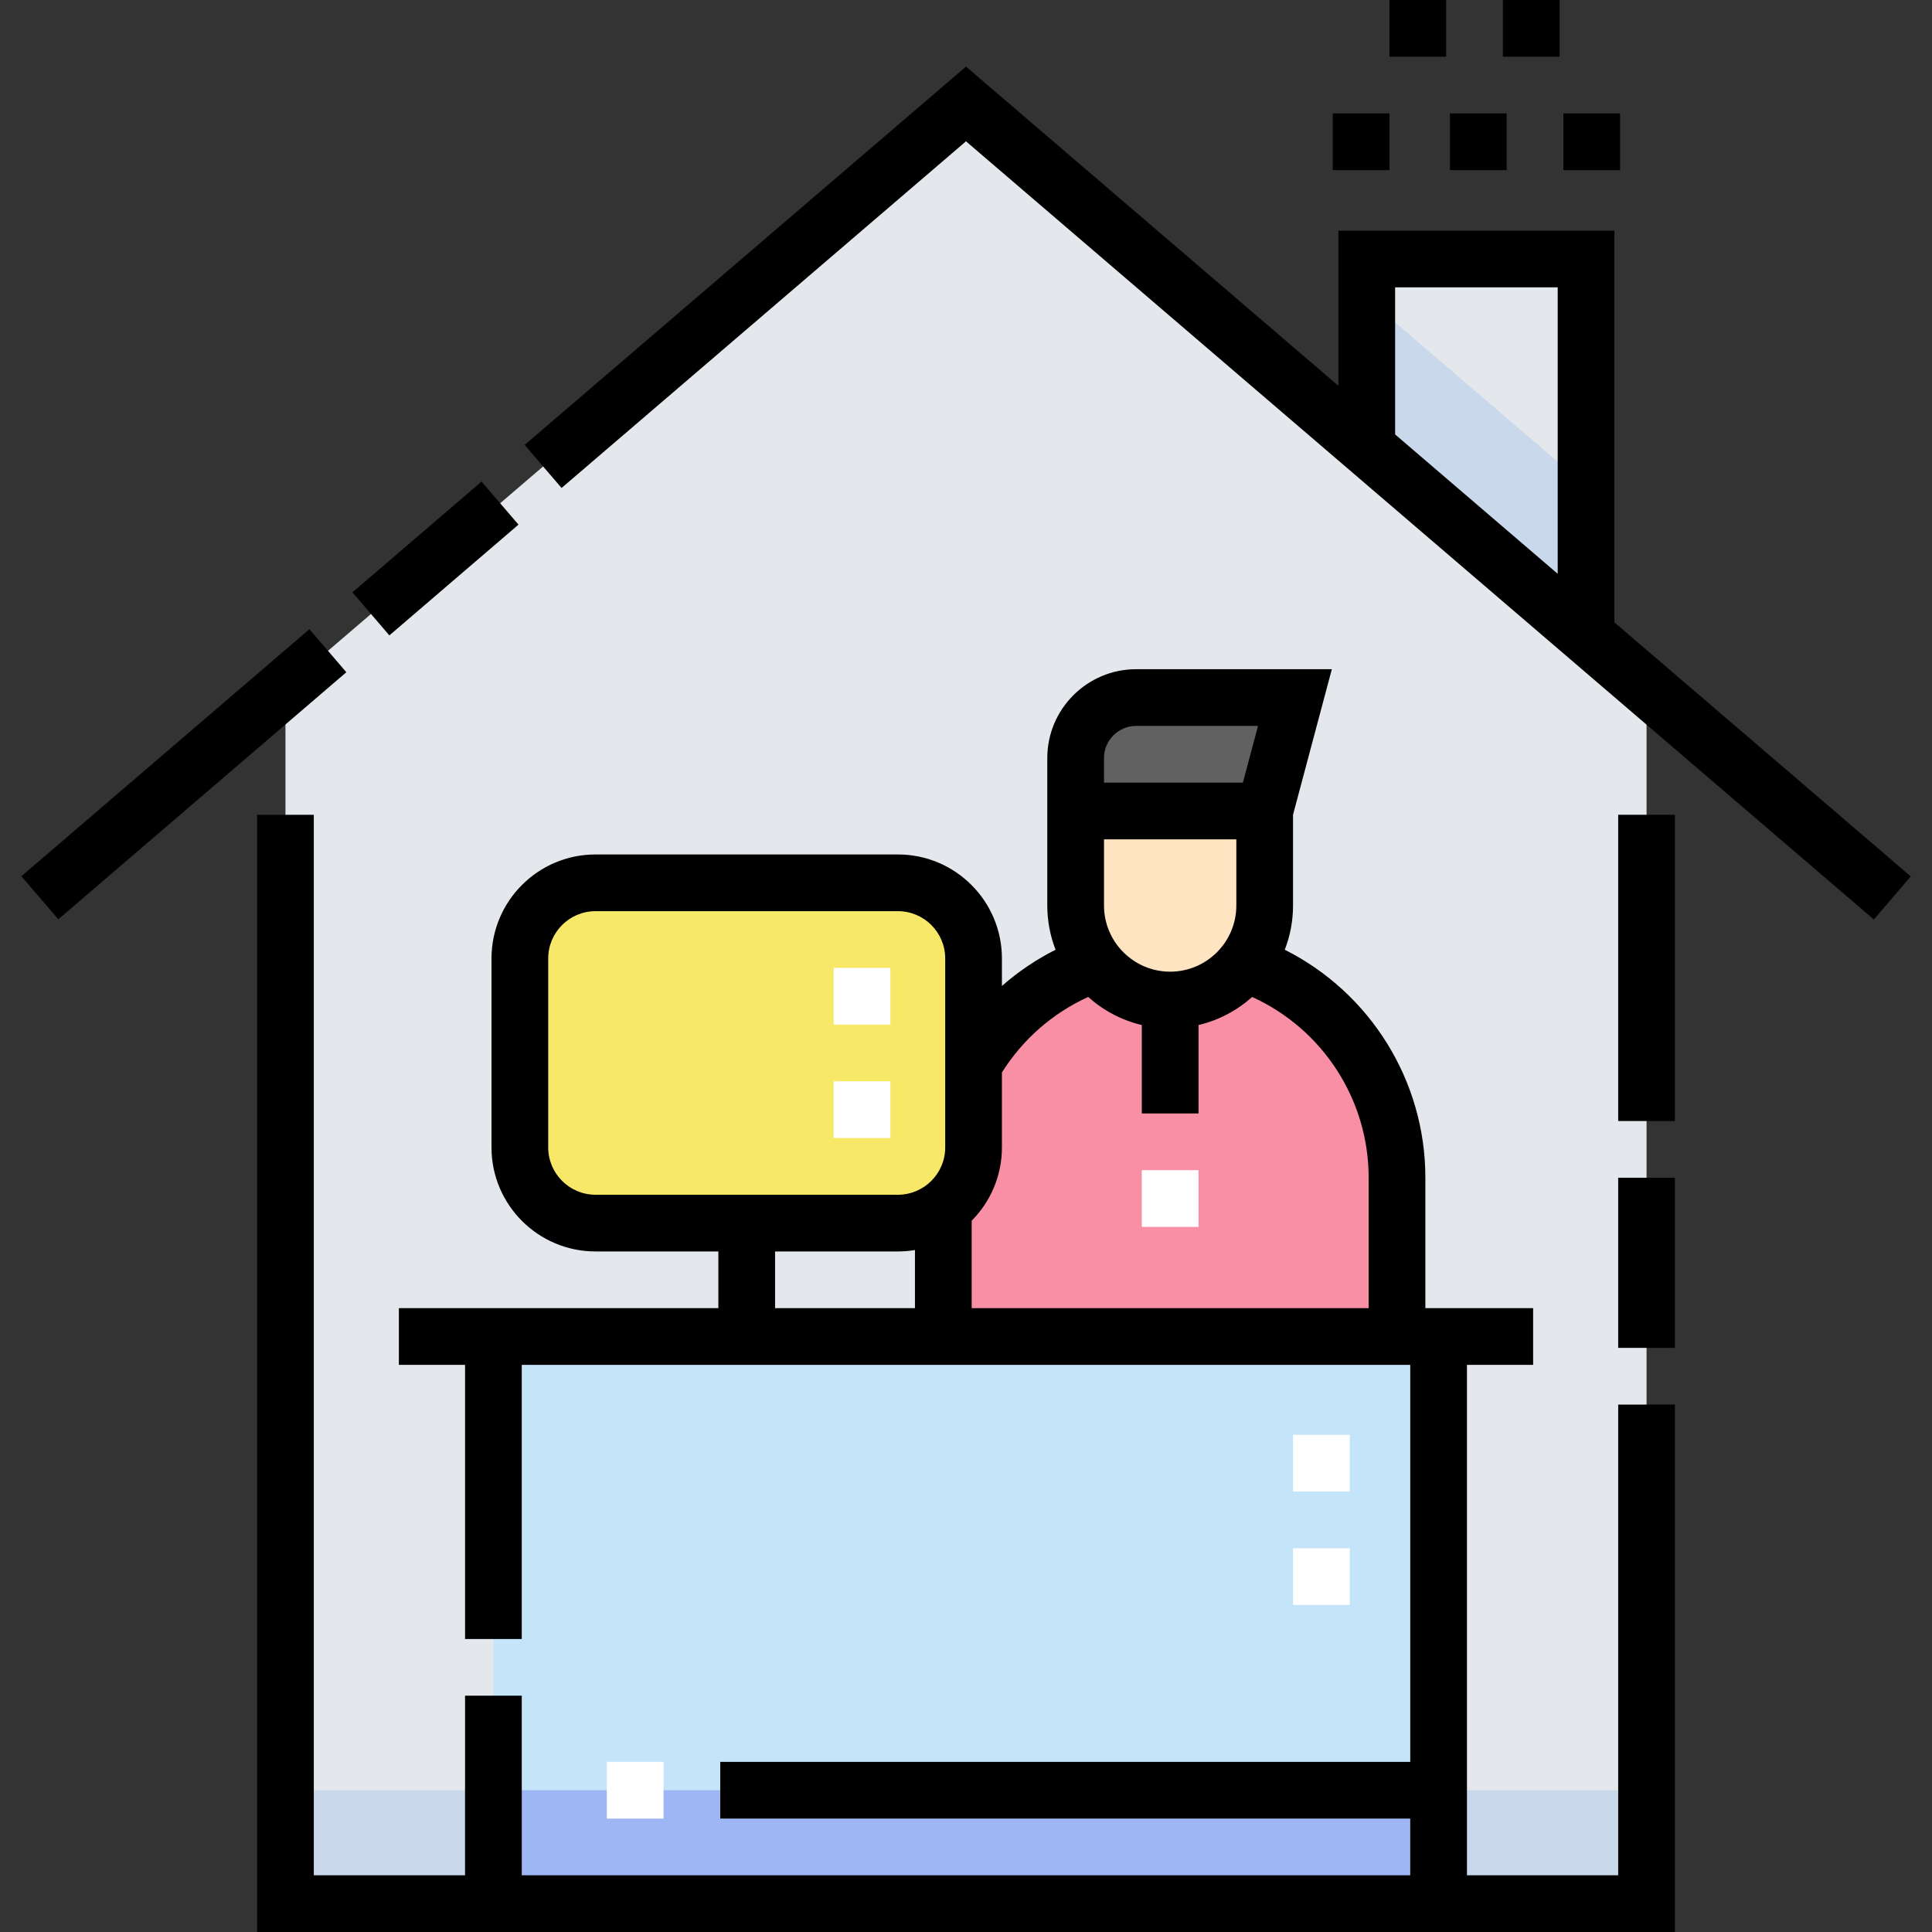<svg id="Capa_1" enable-background="new 0 0 511 511" height="512" viewBox="0 0 511 511" width="512" xmlns="http://www.w3.org/2000/svg"><rect x="0" y="0" width="511" height="511" fill="#333333" stroke="none"/><g><g id="Filled_46_"><path d="m361.5 68.5h58v110h-58z" fill="#e4e8ed"/><path d="m361.5 78.845v99.655h58v-49.941z" fill="#cad8eb"/><path d="m255.5 27.5-180 154.286v321.714h360v-321.714z" fill="#e4e8ed"/><path d="m75.5 473.5h360v30h-360z" fill="#cad8eb"/><path d="m130.5 353.5h250v150h-250z" fill="#c4e5f9"/><path d="m130.5 473.5h250v30h-250z" fill="#9eb6f4"/><path d="m369.5 354.5v-43c0-33.137-26.863-60-60-60-33.137 0-60 26.863-60 60v43z" fill="#f88fa4"/><path d="m309.5 264.5c-13.807 0-25-11.193-25-25v-25h50v25c0 13.807-11.193 25-25 25z" fill="#ffe4c2"/><path d="m334.5 214.5h-50v-14c0-8.837 7.163-16 16-16h42z" fill="#616161"/><path d="m237.5 323.5h-80c-11.046 0-20-8.954-20-20v-50c0-11.046 8.954-20 20-20h80c11.046 0 20 8.954 20 20v50c0 11.046-8.954 20-20 20z" fill="#f8e868"/></g><g fill="#fff"><path d="m302 309.5h15v15h-15z"/><path d="m342 379.5h15v15h-15z"/><path d="m342 409.5h15v15h-15z"/><path d="m160.5 466h15v15h-15z"/><path d="m220.5 256h15v15h-15z"/><path d="m220.5 286h15v15h-15z"/></g><g id="Outline_46_"><path d="m427 164.622v-103.622h-73v41.051l-98.5-84.429-116.731 100.056 9.762 11.389 106.969-91.689 240.119 205.816 9.762-11.389zm-15-12.857-43-36.857v-38.908h43z"/><path d="m92.677 140.277h45.001v15h-45.001z" transform="matrix(.759 -.651 .651 .759 -68.444 110.533)"/><path d="m-1.581 197.341h100.368v15h-100.368z" transform="matrix(.759 -.651 .651 .759 -121.608 80.944)"/><path d="m413.5 30h15v15h-15z"/><path d="m383.5 30h15v15h-15z"/><path d="m352.5 30h15v15h-15z"/><path d="m397.5 0h15v15h-15z"/><path d="m367.5 0h15v15h-15z"/><path d="m428 215.5h15v81h-15z"/><path d="m428 496h-40v-135h17.5v-15h-28.5v-34.5c0-25.722-14.637-48.963-37.187-60.3 1.407-3.633 2.187-7.576 2.187-11.7v-24.017l10.262-38.483h-51.762c-12.958 0-23.5 10.542-23.5 23.5v6.5 15 17.5c0 4.124.78 8.067 2.188 11.701-5.132 2.582-9.892 5.81-14.188 9.578v-7.279c0-15.163-12.336-27.5-27.5-27.5h-80c-15.164 0-27.5 12.337-27.5 27.5v50c0 15.163 12.336 27.5 27.5 27.5h32.5v15h-84.5v15h17.5v72.5h15v-72.5h235v105h-182.5v15h182.5v15h-235v-47.5h-15v47.5h-40v-280.5h-15v295.5h375v-139.5h-15zm-186-150h-37v-15h32.5c1.533 0 3.035-.132 4.5-.374zm8-42.5c0 6.893-5.607 12.5-12.5 12.5h-80c-6.893 0-12.5-5.607-12.5-12.5v-50c0-6.893 5.607-12.5 12.5-12.5h80c6.893 0 12.5 5.607 12.5 12.5zm42-103c0-4.687 3.813-8.5 8.5-8.5h32.238l-4 15h-36.738zm0 21.5h35v17.5c0 9.649-7.851 17.5-17.5 17.5s-17.5-7.851-17.5-17.5zm70 124h-105v-23.131c4.941-4.974 8-11.821 8-19.369v-19.835c5.499-8.774 13.446-15.719 22.824-19.976 3.97 3.562 8.819 6.156 14.176 7.427v23.384h15v-23.383c5.357-1.271 10.205-3.865 14.175-7.426 18.614 8.437 30.825 27.089 30.825 47.809z"/><path d="m428 311.5h15v45h-15z"/></g></g></svg>